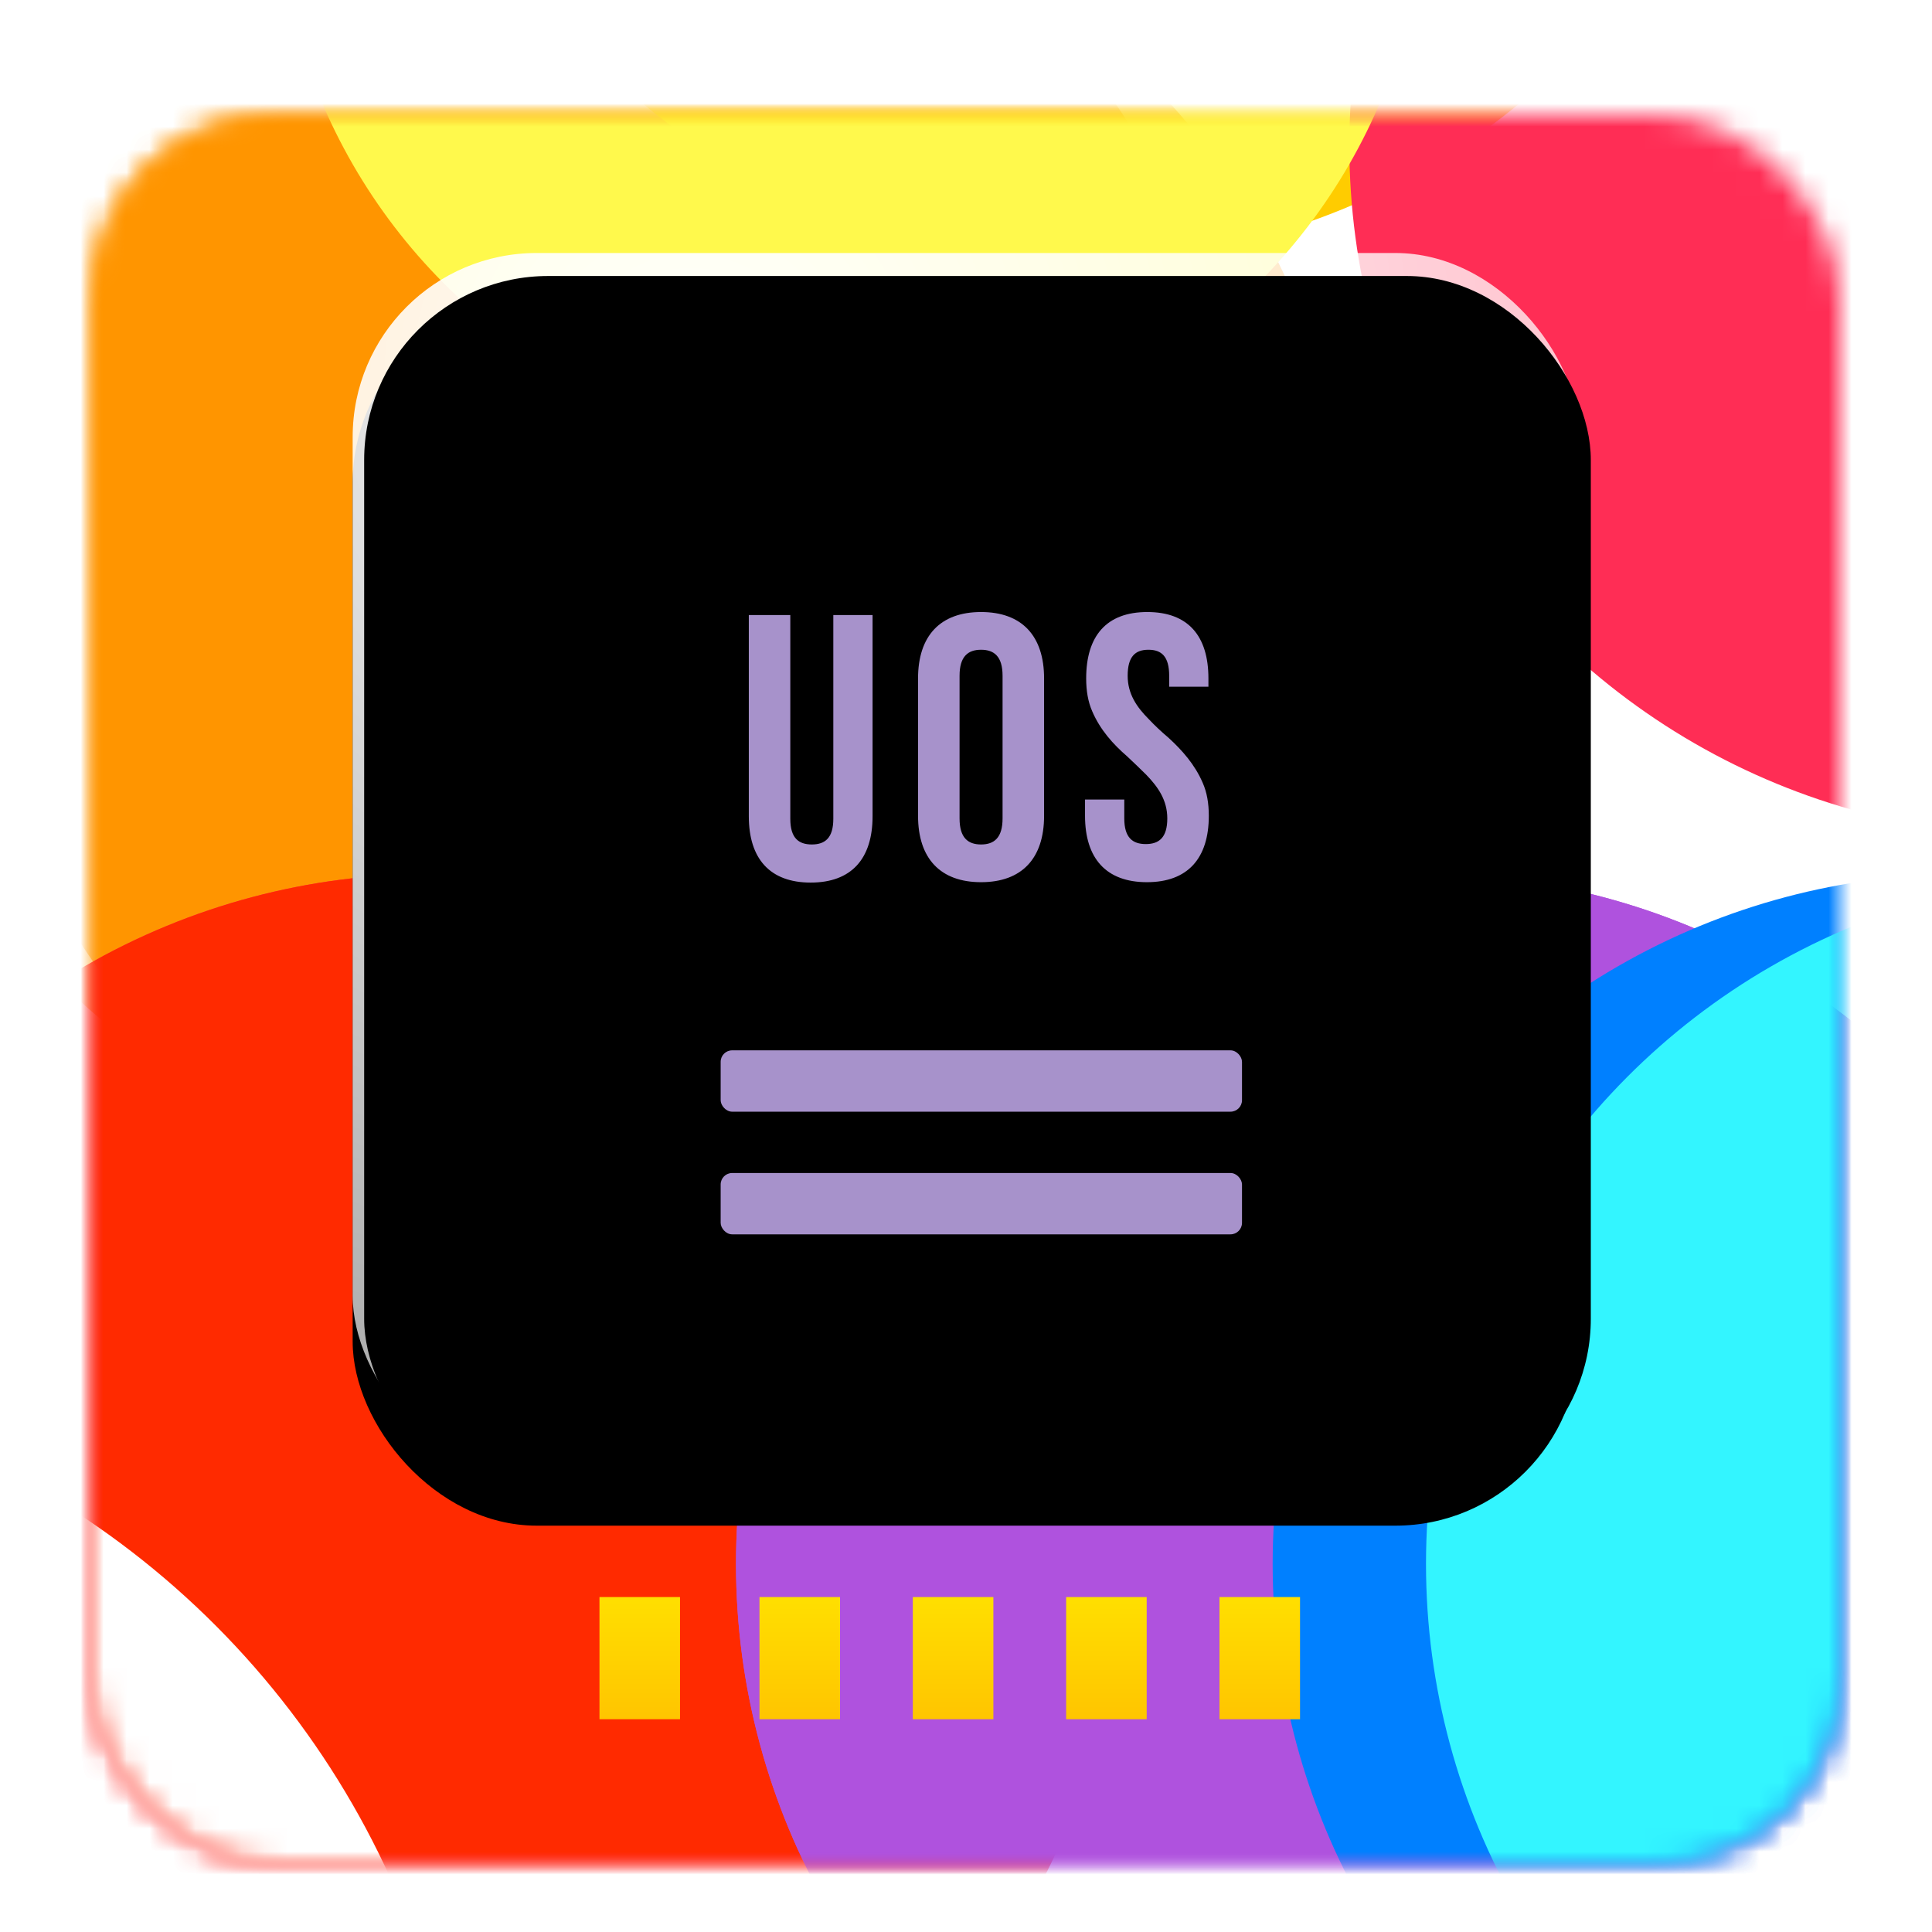 <?xml version="1.0" encoding="UTF-8"?>
<svg width="84px" height="84px" viewBox="0 0 84 84" version="1.1" xmlns="http://www.w3.org/2000/svg" xmlns:xlink="http://www.w3.org/1999/xlink">
    <title>dcc_nav_systeminfo_84px</title>
    <defs>
        <filter x="-8.6%" y="-8.6%" width="117.1%" height="117.1%" filterUnits="objectBoundingBox" id="filter-1">
            <feOffset dx="0" dy="1" in="SourceAlpha" result="shadowOffsetOuter1"></feOffset>
            <feGaussianBlur stdDeviation="1" in="shadowOffsetOuter1" result="shadowBlurOuter1"></feGaussianBlur>
            <feColorMatrix values="0 0 0 0 0   0 0 0 0 0   0 0 0 0 0  0 0 0 0.2 0" type="matrix" in="shadowBlurOuter1" result="shadowMatrixOuter1"></feColorMatrix>
            <feMerge>
                <feMergeNode in="shadowMatrixOuter1"></feMergeNode>
                <feMergeNode in="SourceGraphic"></feMergeNode>
            </feMerge>
        </filter>
        <rect id="path-2" x="0" y="0" width="76" height="76" rx="8"></rect>
        <filter x="-35.0%" y="-35.0%" width="170.0%" height="170.0%" filterUnits="objectBoundingBox" id="filter-4">
            <feGaussianBlur stdDeviation="7" in="SourceGraphic"></feGaussianBlur>
        </filter>
        <filter x="-35.0%" y="-35.0%" width="170.0%" height="170.0%" filterUnits="objectBoundingBox" id="filter-5">
            <feGaussianBlur stdDeviation="7" in="SourceGraphic"></feGaussianBlur>
        </filter>
        <filter x="-20.0%" y="-20.0%" width="140.0%" height="140.0%" filterUnits="objectBoundingBox" id="filter-6">
            <feGaussianBlur stdDeviation="4" in="SourceGraphic"></feGaussianBlur>
        </filter>
        <filter x="-35.0%" y="-35.0%" width="170.0%" height="170.0%" filterUnits="objectBoundingBox" id="filter-7">
            <feGaussianBlur stdDeviation="7" in="SourceGraphic"></feGaussianBlur>
        </filter>
        <filter x="-35.0%" y="-35.0%" width="170.0%" height="170.0%" filterUnits="objectBoundingBox" id="filter-8">
            <feGaussianBlur stdDeviation="7" in="SourceGraphic"></feGaussianBlur>
        </filter>
        <filter x="-35.0%" y="-35.0%" width="170.0%" height="170.0%" filterUnits="objectBoundingBox" id="filter-9">
            <feGaussianBlur stdDeviation="7" in="SourceGraphic"></feGaussianBlur>
        </filter>
        <filter x="-35.0%" y="-35.0%" width="170.0%" height="170.0%" filterUnits="objectBoundingBox" id="filter-10">
            <feGaussianBlur stdDeviation="7" in="SourceGraphic"></feGaussianBlur>
        </filter>
        <filter x="-35.0%" y="-35.0%" width="170.0%" height="170.0%" filterUnits="objectBoundingBox" id="filter-11">
            <feGaussianBlur stdDeviation="7" in="SourceGraphic"></feGaussianBlur>
        </filter>
        <filter x="-35.0%" y="-35.0%" width="170.0%" height="170.0%" filterUnits="objectBoundingBox" id="filter-12">
            <feGaussianBlur stdDeviation="7" in="SourceGraphic"></feGaussianBlur>
        </filter>
        <filter x="-35.0%" y="-35.0%" width="170.0%" height="170.0%" filterUnits="objectBoundingBox" id="filter-13">
            <feGaussianBlur stdDeviation="7" in="SourceGraphic"></feGaussianBlur>
        </filter>
        <filter x="-42.0%" y="-42.0%" width="184.0%" height="184.0%" filterUnits="objectBoundingBox" id="filter-14">
            <feGaussianBlur stdDeviation="7" in="SourceGraphic"></feGaussianBlur>
        </filter>
        <filter x="-32.0%" y="-32.0%" width="164.0%" height="164.0%" filterUnits="objectBoundingBox" id="filter-15">
            <feGaussianBlur stdDeviation="8" in="SourceGraphic"></feGaussianBlur>
        </filter>
        <radialGradient cx="27.705%" cy="10.68%" fx="27.705%" fy="10.68%" r="95.969%" id="radialGradient-16">
            <stop stop-color="#FFFFFF" stop-opacity="0.979" offset="0%"></stop>
            <stop stop-color="#FFFFFF" stop-opacity="0.643" offset="100%"></stop>
        </radialGradient>
        <rect id="path-17" x="11.333" y="6" width="53.333" height="53.333" rx="8"></rect>
        <filter x="-4.7%" y="-2.8%" width="109.4%" height="111.3%" filterUnits="objectBoundingBox" id="filter-18">
            <feOffset dx="0" dy="2" in="SourceAlpha" result="shadowOffsetOuter1"></feOffset>
            <feGaussianBlur stdDeviation="0.5" in="shadowOffsetOuter1" result="shadowBlurOuter1"></feGaussianBlur>
            <feComposite in="shadowBlurOuter1" in2="SourceAlpha" operator="out" result="shadowBlurOuter1"></feComposite>
            <feColorMatrix values="0 0 0 0 0   0 0 0 0 0   0 0 0 0 0  0 0 0 0.107 0" type="matrix" in="shadowBlurOuter1"></feColorMatrix>
        </filter>
        <filter x="-4.7%" y="-2.8%" width="109.4%" height="111.3%" filterUnits="objectBoundingBox" id="filter-19">
            <feGaussianBlur stdDeviation="1" in="SourceAlpha" result="shadowBlurInner1"></feGaussianBlur>
            <feOffset dx="0.5" dy="1" in="shadowBlurInner1" result="shadowOffsetInner1"></feOffset>
            <feComposite in="shadowOffsetInner1" in2="SourceAlpha" operator="arithmetic" k2="-1" k3="1" result="shadowInnerInner1"></feComposite>
            <feColorMatrix values="0 0 0 0 1   0 0 0 0 0.803   0 0 0 0 0.569  0 0 0 1 0" type="matrix" in="shadowInnerInner1" result="shadowMatrixInner1"></feColorMatrix>
            <feOffset dx="0" dy="-0.7" in="SourceAlpha" result="shadowOffsetInner2"></feOffset>
            <feComposite in="shadowOffsetInner2" in2="SourceAlpha" operator="arithmetic" k2="-1" k3="1" result="shadowInnerInner2"></feComposite>
            <feColorMatrix values="0 0 0 0 1   0 0 0 0 1   0 0 0 0 1  0 0 0 1 0" type="matrix" in="shadowInnerInner2" result="shadowMatrixInner2"></feColorMatrix>
            <feOffset dx="0" dy="0.7" in="SourceAlpha" result="shadowOffsetInner3"></feOffset>
            <feComposite in="shadowOffsetInner3" in2="SourceAlpha" operator="arithmetic" k2="-1" k3="1" result="shadowInnerInner3"></feComposite>
            <feColorMatrix values="0 0 0 0 1   0 0 0 0 1   0 0 0 0 1  0 0 0 0.675 0" type="matrix" in="shadowInnerInner3" result="shadowMatrixInner3"></feColorMatrix>
            <feMerge>
                <feMergeNode in="shadowMatrixInner1"></feMergeNode>
                <feMergeNode in="shadowMatrixInner2"></feMergeNode>
                <feMergeNode in="shadowMatrixInner3"></feMergeNode>
            </feMerge>
        </filter>
        <linearGradient x1="50%" y1="0%" x2="50%" y2="100%" id="linearGradient-20">
            <stop stop-color="#FFDF00" offset="0%"></stop>
            <stop stop-color="#FFC500" offset="100%"></stop>
        </linearGradient>
    </defs>
    <g id="dcc_nav_systeminfo_84px" stroke="none" stroke-width="1" fill="none" fill-rule="evenodd">
        <g id="编组-2" filter="url(#filter-1)" transform="translate(4, 4)">
            <g id="椭圆形">
                <mask id="mask-3" fill="white">
                    <use xlink:href="#path-2"></use>
                </mask>
                <use id="Mask" fill="#FFFFFF" xlink:href="#path-2"></use>
                <circle fill="#FF9500" filter="url(#filter-4)" mask="url(#mask-3)" cx="24.667" cy="19.667" r="30"></circle>
                <circle fill="#FF9500" filter="url(#filter-5)" mask="url(#mask-3)" cx="19.667" cy="16.333" r="30"></circle>
                <circle fill="#FFCC00" filter="url(#filter-6)" mask="url(#mask-3)" cx="43" cy="-23.667" r="30"></circle>
                <circle fill="#FF2D55" filter="url(#filter-7)" mask="url(#mask-3)" cx="14.667" cy="63" r="30"></circle>
                <circle fill="#FF2A00" filter="url(#filter-8)" mask="url(#mask-3)" cx="14.667" cy="63" r="30"></circle>
                <circle fill="#FF2D55" filter="url(#filter-9)" mask="url(#mask-3)" cx="84.667" cy="1.333" r="30"></circle>
                <circle fill="#AF52DE" filter="url(#filter-10)" mask="url(#mask-3)" cx="58" cy="63" r="30"></circle>
                <circle fill="#AF52DE" filter="url(#filter-11)" mask="url(#mask-3)" cx="58" cy="63" r="30"></circle>
                <circle fill="#0080FF" filter="url(#filter-12)" mask="url(#mask-3)" cx="81.333" cy="63" r="30"></circle>
                <circle fill="#33F5FF" filter="url(#filter-13)" mask="url(#mask-3)" cx="88" cy="63" r="30"></circle>
                <circle fill="#FFF94C" filter="url(#filter-14)" mask="url(#mask-3)" cx="33" cy="-10.333" r="25"></circle>
                <circle fill="#FFFFFF" filter="url(#filter-15)" mask="url(#mask-3)" cx="-21.167" cy="92.167" r="37.5"></circle>
            </g>
            <g id="蒙版" fill-rule="nonzero">
                <use fill="black" fill-opacity="1" filter="url(#filter-18)" xlink:href="#path-17"></use>
                <use fill="url(#radialGradient-16)" xlink:href="#path-17"></use>
                <use fill="black" fill-opacity="1" filter="url(#filter-19)" xlink:href="#path-17"></use>
            </g>
            <path d="M31.247,33.373 C33.019,33.373 33.938,32.339 33.938,30.485 L33.938,21.741 L32.231,21.741 L32.231,30.6 C32.231,31.437 31.87,31.716 31.296,31.716 C30.722,31.716 30.361,31.437 30.361,30.6 L30.361,21.741 L28.557,21.741 L28.557,30.485 C28.557,32.339 29.475,33.373 31.247,33.373 Z M38.655,33.356 C40.427,33.356 41.395,32.323 41.395,30.469 L41.395,24.497 C41.395,22.643 40.427,21.61 38.655,21.61 C36.883,21.61 35.915,22.643 35.915,24.497 L35.915,30.469 C35.915,32.323 36.883,33.356 38.655,33.356 Z M38.655,31.716 C38.081,31.716 37.72,31.42 37.72,30.584 L37.72,24.382 C37.72,23.546 38.081,23.25 38.655,23.25 C39.229,23.25 39.59,23.546 39.59,24.382 L39.59,30.584 C39.59,31.42 39.229,31.716 38.655,31.716 Z M45.866,33.356 C47.638,33.356 48.557,32.323 48.557,30.469 C48.557,29.927 48.475,29.452 48.294,29.041 C47.95,28.238 47.392,27.614 46.801,27.073 C46.489,26.81 46.211,26.548 45.948,26.269 C45.423,25.744 45.029,25.17 45.029,24.382 C45.029,23.546 45.357,23.25 45.932,23.25 C46.506,23.25 46.834,23.546 46.834,24.382 L46.834,24.858 L48.54,24.858 L48.54,24.497 C48.54,22.643 47.654,21.61 45.882,21.61 C44.111,21.61 43.225,22.643 43.225,24.497 C43.225,25.038 43.307,25.514 43.487,25.924 C43.832,26.728 44.39,27.352 44.997,27.877 C45.292,28.156 45.571,28.418 45.833,28.681 C46.358,29.222 46.752,29.796 46.752,30.584 C46.752,31.42 46.391,31.699 45.817,31.699 C45.243,31.699 44.882,31.42 44.882,30.584 L44.882,29.763 L43.175,29.763 L43.175,30.469 C43.175,32.323 44.094,33.356 45.866,33.356 Z" id="UOS" fill="#A792CB" fill-rule="nonzero"></path>
            <rect id="矩形" fill="#A792CB" x="27.333" y="40.667" width="22.667" height="2.667" rx="0.5"></rect>
            <rect id="矩形备份-5" fill="#A792CB" x="27.333" y="46" width="22.667" height="2.667" rx="0.5"></rect>
            <path d="M25.566,64.437 L25.566,69.749 L22.064,69.749 L22.064,64.437 L25.566,64.437 Z M32.523,64.437 L32.523,69.749 L29.021,69.749 L29.021,64.437 L32.523,64.437 Z M39.19,64.437 L39.19,69.749 L35.688,69.749 L35.688,64.437 L39.19,64.437 Z M45.856,64.437 L45.856,69.749 L42.354,69.749 L42.354,64.437 L45.856,64.437 Z M52.523,64.437 L52.523,69.749 L49.021,69.749 L49.021,64.437 L52.523,64.437 Z" id="形状结合" fill="url(#linearGradient-20)"></path>
        </g>
    </g>
</svg>